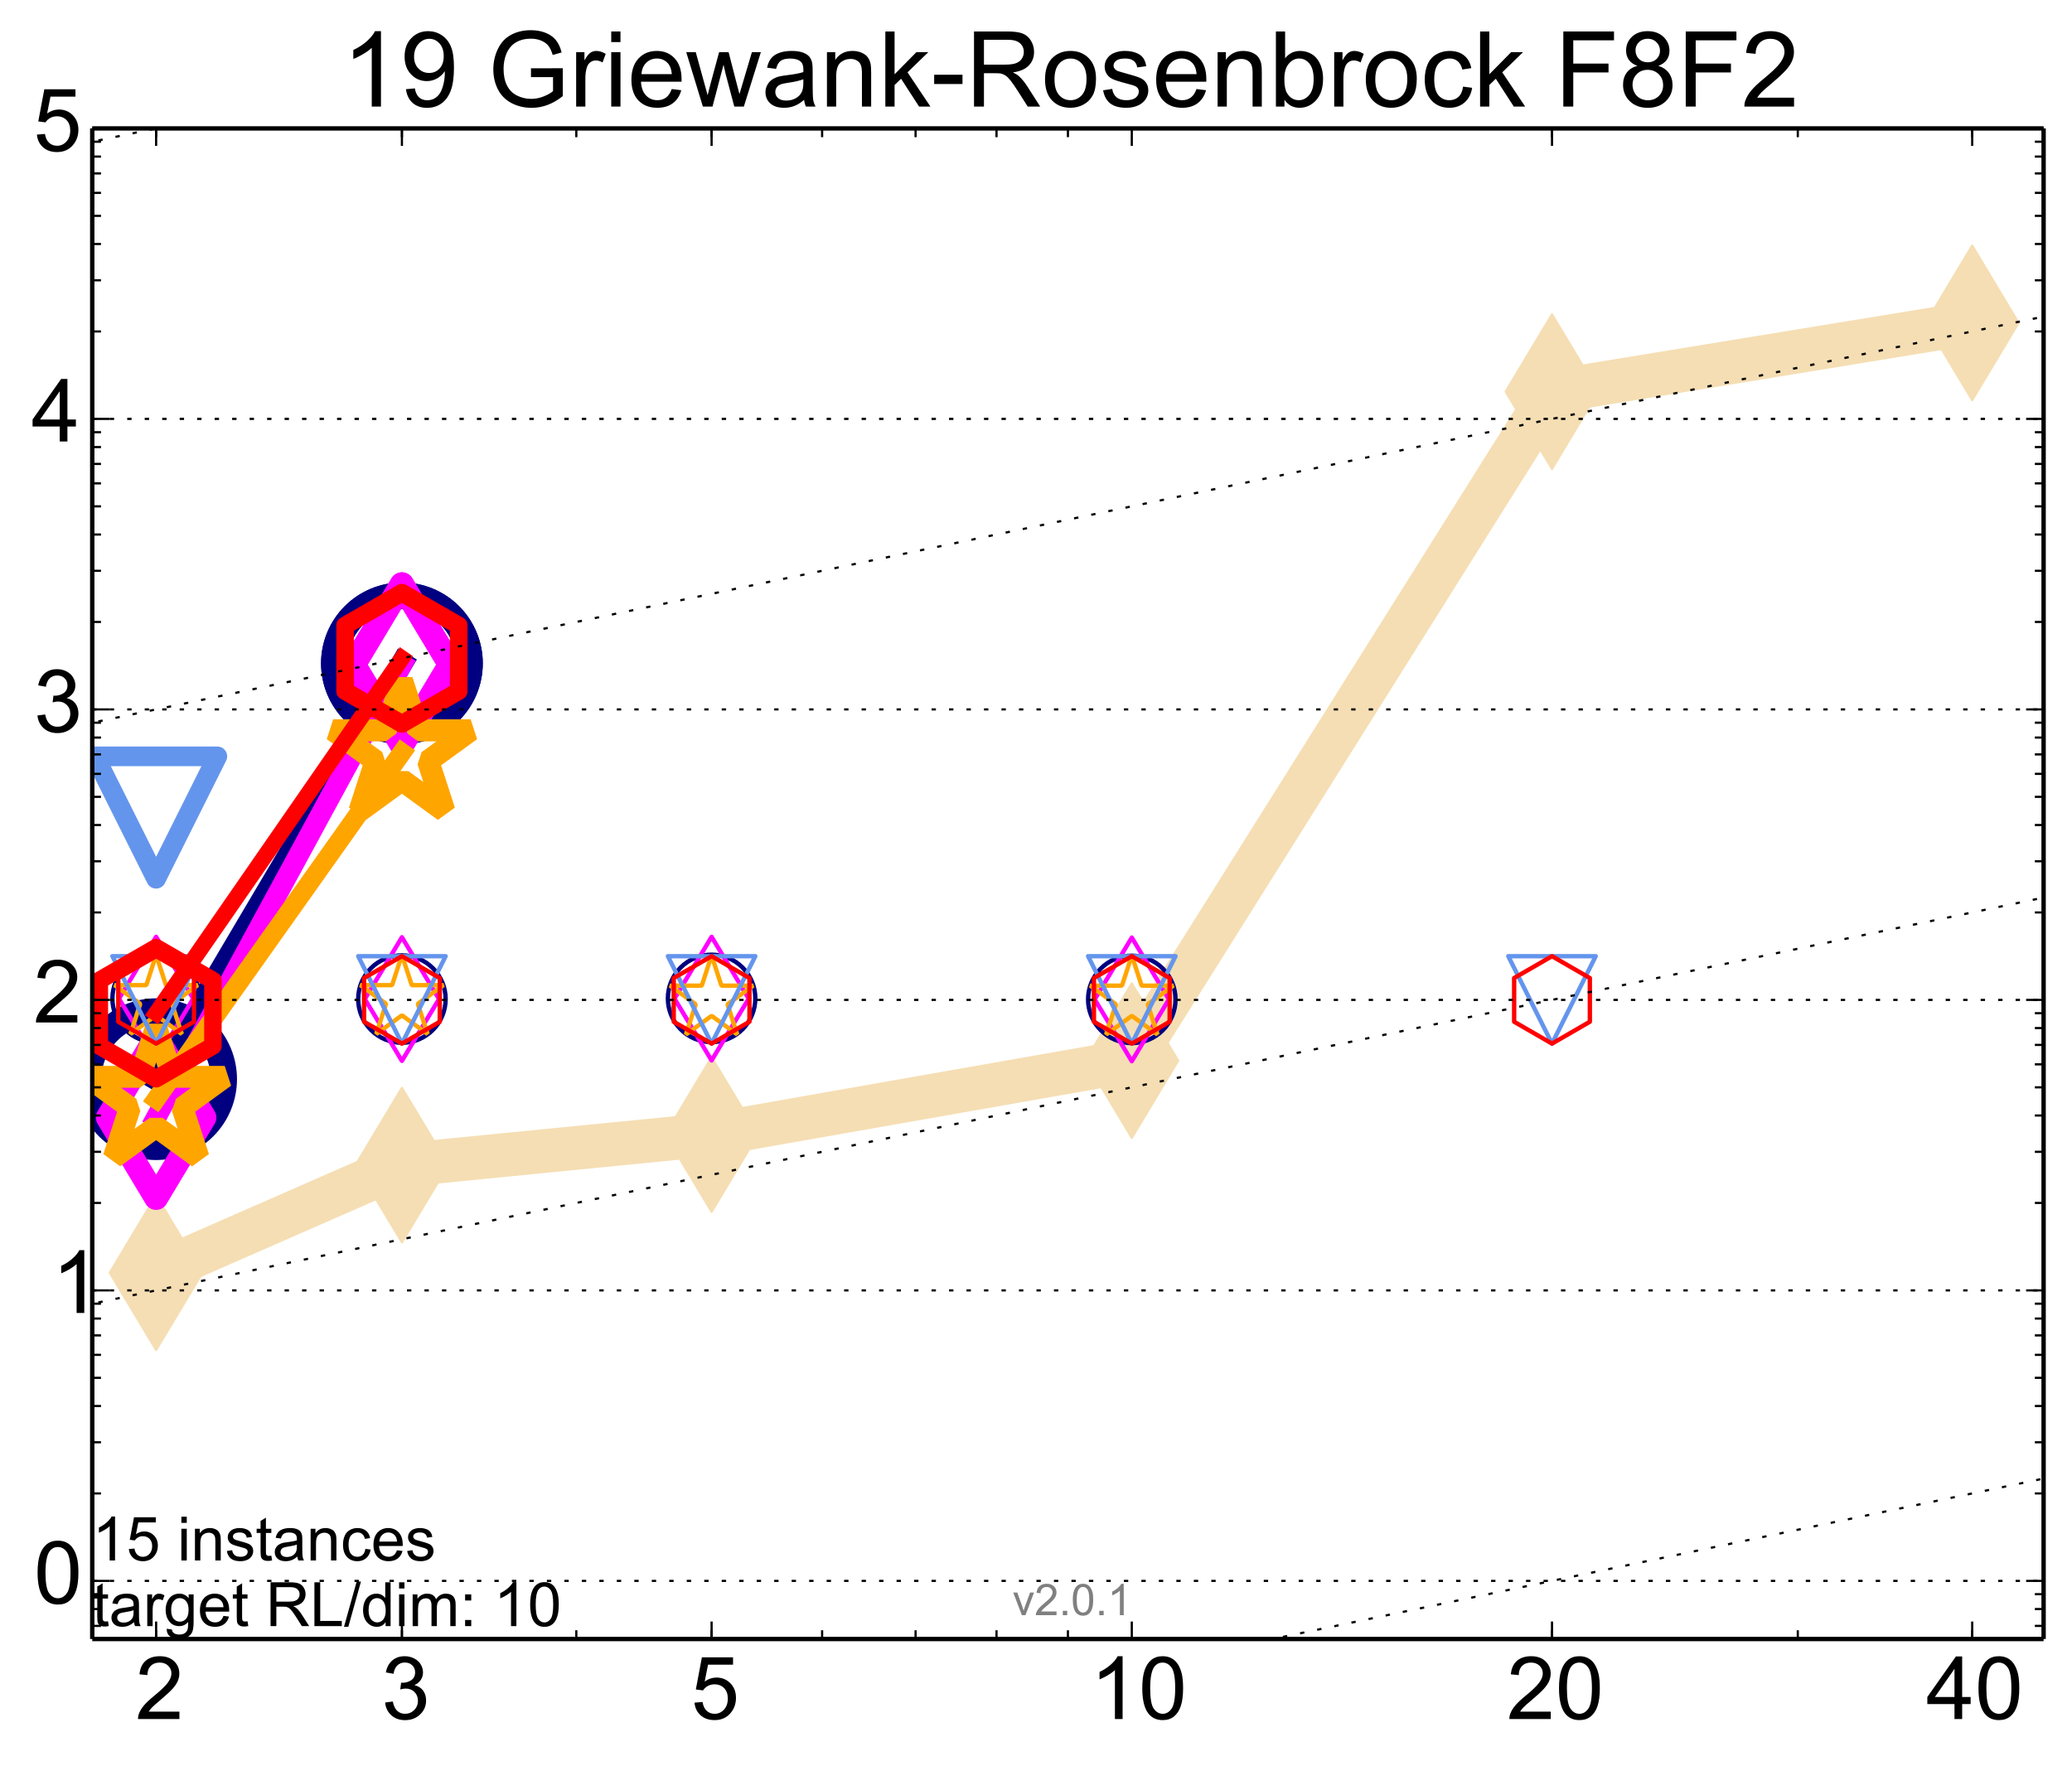 <?xml version="1.0" encoding="utf-8" standalone="no"?>
<!DOCTYPE svg PUBLIC "-//W3C//DTD SVG 1.1//EN"
  "http://www.w3.org/Graphics/SVG/1.1/DTD/svg11.dtd">
<!-- Created with matplotlib (http://matplotlib.org/) -->
<svg height="404pt" version="1.1" viewBox="0 0 474 404" width="474pt" xmlns="http://www.w3.org/2000/svg" xmlns:xlink="http://www.w3.org/1999/xlink">
 <defs>
  <style type="text/css">
*{stroke-linecap:butt;stroke-linejoin:round;}
  </style>
 </defs>
 <g id="figure_1">
  <g id="patch_1">
   <path d="
M0 404.469
L474.703 404.469
L474.703 0
L0 0
z
" style="fill:#ffffff;"/>
  </g>
  <g id="axes_1">
   <g id="patch_2">
    <path d="
M21.103 374.979
L467.503 374.979
L467.503 29.379
L21.103 29.379
z
" style="fill:#ffffff;"/>
   </g>
   <g id="line2d_1">
    <path clip-path="url(#p5f9fd3ed6e)" d="
M35.715 291.191
L91.945 266.556
L162.788 259.564
L258.915 242.655
L355.042 89.596
L451.169 73.87" style="fill:none;stroke:#f5deb3;stroke-linecap:square;stroke-width:10;"/>
    <defs>
     <path d="
M-8.32667e-16 17.678
L10.607 0
L9.4369e-16 -17.678
L-10.607 -3.55271e-15
z
" id="md254f5ef2b" style="stroke:#f5deb3;stroke-linejoin:miter;stroke-width:0.5;"/>
    </defs>
    <g clip-path="url(#p5f9fd3ed6e)">
     <use style="fill:#f5deb3;stroke:#f5deb3;stroke-linejoin:miter;stroke-width:0.5;" x="35.715" xlink:href="#md254f5ef2b" y="291.191"/>
     <use style="fill:#f5deb3;stroke:#f5deb3;stroke-linejoin:miter;stroke-width:0.5;" x="91.945" xlink:href="#md254f5ef2b" y="266.556"/>
     <use style="fill:#f5deb3;stroke:#f5deb3;stroke-linejoin:miter;stroke-width:0.5;" x="162.788" xlink:href="#md254f5ef2b" y="259.564"/>
     <use style="fill:#f5deb3;stroke:#f5deb3;stroke-linejoin:miter;stroke-width:0.5;" x="258.915" xlink:href="#md254f5ef2b" y="242.655"/>
     <use style="fill:#f5deb3;stroke:#f5deb3;stroke-linejoin:miter;stroke-width:0.5;" x="355.042" xlink:href="#md254f5ef2b" y="89.596"/>
     <use style="fill:#f5deb3;stroke:#f5deb3;stroke-linejoin:miter;stroke-width:0.5;" x="451.169" xlink:href="#md254f5ef2b" y="73.87"/>
    </g>
   </g>
   <g id="line2d_2">
    <path clip-path="url(#p5f9fd3ed6e)" d="
M35.715 246.901
L91.945 151.763" style="fill:none;stroke:#000080;stroke-linecap:square;stroke-width:5.0;"/>
    <defs>
     <path d="
M0 15.5
C4.111 15.5 8.053 13.867 10.96 10.96
C13.867 8.053 15.5 4.111 15.5 0
C15.5 -4.111 13.867 -8.053 10.96 -10.96
C8.053 -13.867 4.111 -15.5 0 -15.5
C-4.111 -15.5 -8.053 -13.867 -10.96 -10.96
C-13.867 -8.053 -15.5 -4.111 -15.5 0
C-15.5 4.111 -13.867 8.053 -10.96 10.96
C-8.053 13.867 -4.111 15.5 0 15.5
z
" id="m0d8e0e36bc" style="stroke:#000080;stroke-width:6.0;"/>
    </defs>
    <g clip-path="url(#p5f9fd3ed6e)">
     <use style="fill:none;stroke:#000080;stroke-width:6.0;" x="35.715" xlink:href="#m0d8e0e36bc" y="246.901"/>
     <use style="fill:none;stroke:#000080;stroke-width:6.0;" x="91.945" xlink:href="#m0d8e0e36bc" y="151.763"/>
    </g>
   </g>
   <g id="line2d_3">
    <path clip-path="url(#p5f9fd3ed6e)" d="
M91.945 151.763" style="fill:none;stroke:#000080;stroke-linecap:square;stroke-width:5.0;"/>
    <g clip-path="url(#p5f9fd3ed6e)">
     <use style="fill:none;stroke:#000080;stroke-width:6.0;" x="91.945" xlink:href="#m0d8e0e36bc" y="151.763"/>
    </g>
   </g>
   <g id="line2d_4"/>
   <g id="line2d_5">
    <defs>
     <path d="
M0 10
C2.652 10 5.196 8.946 7.071 7.071
C8.946 5.196 10 2.652 10 0
C10 -2.652 8.946 -5.196 7.071 -7.071
C5.196 -8.946 2.652 -10 0 -10
C-2.652 -10 -5.196 -8.946 -7.071 -7.071
C-8.946 -5.196 -10 -2.652 -10 0
C-10 2.652 -8.946 5.196 -7.071 7.071
C-5.196 8.946 -2.652 10 0 10
z
" id="m482b61ff66" style="stroke:#000080;"/>
    </defs>
    <g clip-path="url(#p5f9fd3ed6e)">
     <use style="fill:none;stroke:#000080;" x="35.715" xlink:href="#m482b61ff66" y="228.476"/>
     <use style="fill:none;stroke:#000080;" x="91.945" xlink:href="#m482b61ff66" y="228.572"/>
     <use style="fill:none;stroke:#000080;" x="162.788" xlink:href="#m482b61ff66" y="228.419"/>
     <use style="fill:none;stroke:#000080;" x="258.915" xlink:href="#m482b61ff66" y="228.648"/>
    </g>
   </g>
   <g id="line2d_6">
    <path clip-path="url(#p5f9fd3ed6e)" d="
M35.715 255.679
L91.945 152.072" style="fill:none;stroke:#ff00ff;stroke-linecap:square;stroke-width:4.667;"/>
    <defs>
     <path d="
M-8.65974e-16 18.385
L11.031 0
L9.10383e-16 -18.385
L-11.031 -3.55271e-15
z
" id="mb8abdacfd3" style="stroke:#ff00ff;stroke-linejoin:miter;stroke-width:5.5;"/>
    </defs>
    <g clip-path="url(#p5f9fd3ed6e)">
     <use style="fill:none;stroke:#ff00ff;stroke-linejoin:miter;stroke-width:5.5;" x="35.715" xlink:href="#mb8abdacfd3" y="255.679"/>
     <use style="fill:none;stroke:#ff00ff;stroke-linejoin:miter;stroke-width:5.5;" x="91.945" xlink:href="#mb8abdacfd3" y="152.072"/>
    </g>
   </g>
   <g id="line2d_7">
    <path clip-path="url(#p5f9fd3ed6e)" d="
M91.945 152.072" style="fill:none;stroke:#ff00ff;stroke-linecap:square;stroke-width:4.667;"/>
    <g clip-path="url(#p5f9fd3ed6e)">
     <use style="fill:none;stroke:#ff00ff;stroke-linejoin:miter;stroke-width:5.5;" x="91.945" xlink:href="#mb8abdacfd3" y="152.072"/>
    </g>
   </g>
   <g id="line2d_8"/>
   <g id="line2d_9">
    <defs>
     <path d="
M-6.66134e-16 14.142
L8.485 0
L-6.66134e-16 -14.142
L-8.485 -1.77636e-15
z
" id="m5f66c049e9" style="stroke:#ff00ff;stroke-linejoin:miter;"/>
    </defs>
    <g clip-path="url(#p5f9fd3ed6e)">
     <use style="fill:none;stroke:#ff00ff;stroke-linejoin:miter;" x="35.715" xlink:href="#m5f66c049e9" y="228.476"/>
     <use style="fill:none;stroke:#ff00ff;stroke-linejoin:miter;" x="91.945" xlink:href="#m5f66c049e9" y="228.572"/>
     <use style="fill:none;stroke:#ff00ff;stroke-linejoin:miter;" x="162.788" xlink:href="#m5f66c049e9" y="228.476"/>
     <use style="fill:none;stroke:#ff00ff;stroke-linejoin:miter;" x="258.915" xlink:href="#m5f66c049e9" y="228.648"/>
    </g>
   </g>
   <g id="line2d_10">
    <path clip-path="url(#p5f9fd3ed6e)" d="
M35.715 251.466
L91.945 172.174" style="fill:none;stroke:#ffa500;stroke-linecap:square;stroke-width:4.333;"/>
    <defs>
     <path d="
M1.01033e-15 -16.5
L-3.704 -5.099
L-15.692 -5.099
L-5.994 1.948
L-9.698 13.349
L-1.15774e-15 6.302
L9.698 13.349
L5.994 1.948
L15.692 -5.099
L3.704 -5.099
z
" id="m32a056ebc7" style="stroke:#ffa500;stroke-linejoin:bevel;stroke-width:5.0;"/>
    </defs>
    <g clip-path="url(#p5f9fd3ed6e)">
     <use style="fill:none;stroke:#ffa500;stroke-linejoin:bevel;stroke-width:5.0;" x="35.715" xlink:href="#m32a056ebc7" y="251.466"/>
     <use style="fill:none;stroke:#ffa500;stroke-linejoin:bevel;stroke-width:5.0;" x="91.945" xlink:href="#m32a056ebc7" y="172.174"/>
    </g>
   </g>
   <g id="line2d_11">
    <path clip-path="url(#p5f9fd3ed6e)" d="
M91.945 172.174" style="fill:none;stroke:#ffa500;stroke-linecap:square;stroke-width:4.333;"/>
    <g clip-path="url(#p5f9fd3ed6e)">
     <use style="fill:none;stroke:#ffa500;stroke-linejoin:bevel;stroke-width:5.0;" x="91.945" xlink:href="#m32a056ebc7" y="172.174"/>
    </g>
   </g>
   <g id="line2d_12"/>
   <g id="line2d_13">
    <defs>
     <path d="
M6.12323e-16 -10
L-2.245 -3.09
L-9.511 -3.09
L-3.633 1.18
L-5.878 8.09
L-7.0166e-16 3.82
L5.878 8.09
L3.633 1.18
L9.511 -3.09
L2.245 -3.09
z
" id="m6d50deb3be" style="stroke:#ffa500;stroke-linejoin:bevel;"/>
    </defs>
    <g clip-path="url(#p5f9fd3ed6e)">
     <use style="fill:none;stroke:#ffa500;stroke-linejoin:bevel;" x="35.715" xlink:href="#m6d50deb3be" y="228.476"/>
     <use style="fill:none;stroke:#ffa500;stroke-linejoin:bevel;" x="91.945" xlink:href="#m6d50deb3be" y="228.476"/>
     <use style="fill:none;stroke:#ffa500;stroke-linejoin:bevel;" x="162.788" xlink:href="#m6d50deb3be" y="228.591"/>
     <use style="fill:none;stroke:#ffa500;stroke-linejoin:bevel;" x="258.915" xlink:href="#m6d50deb3be" y="228.591"/>
    </g>
   </g>
   <g id="line2d_14">
    <path clip-path="url(#p5f9fd3ed6e)" d="
M35.715 187.045" style="fill:none;stroke:#6495ed;stroke-linecap:square;stroke-width:4.0;"/>
    <defs>
     <path d="
M-1.71451e-15 14
L14 -14
L-14 -14
z
" id="mb96b1c03e9" style="stroke:#6495ed;stroke-linejoin:miter;stroke-width:4.5;"/>
    </defs>
    <g clip-path="url(#p5f9fd3ed6e)">
     <use style="fill:none;stroke:#6495ed;stroke-linejoin:miter;stroke-width:4.5;" x="35.715" xlink:href="#mb96b1c03e9" y="187.045"/>
    </g>
   </g>
   <g id="line2d_15"/>
   <g id="line2d_16">
    <defs>
     <path d="
M-1.22465e-15 10
L10 -10
L-10 -10
z
" id="m992f4b1a94" style="stroke:#6495ed;stroke-linejoin:miter;"/>
    </defs>
    <g clip-path="url(#p5f9fd3ed6e)">
     <use style="fill:none;stroke:#6495ed;stroke-linejoin:miter;" x="35.715" xlink:href="#m992f4b1a94" y="228.763"/>
     <use style="fill:none;stroke:#6495ed;stroke-linejoin:miter;" x="91.945" xlink:href="#m992f4b1a94" y="228.763"/>
     <use style="fill:none;stroke:#6495ed;stroke-linejoin:miter;" x="162.788" xlink:href="#m992f4b1a94" y="228.763"/>
     <use style="fill:none;stroke:#6495ed;stroke-linejoin:miter;" x="258.915" xlink:href="#m992f4b1a94" y="228.763"/>
     <use style="fill:none;stroke:#6495ed;stroke-linejoin:miter;" x="355.042" xlink:href="#m992f4b1a94" y="228.763"/>
    </g>
   </g>
   <g id="line2d_17">
    <path clip-path="url(#p5f9fd3ed6e)" d="
M35.715 231.804
L91.945 150.611" style="fill:none;stroke:#ff0000;stroke-linecap:square;stroke-width:3.667;"/>
    <defs>
     <path d="
M9.18485e-16 -15
L-12.99 -7.5
L-12.99 7.5
L-2.75546e-15 15
L12.99 7.5
L12.99 -7.5
z
" id="m9f2b2ca505" style="stroke:#ff0000;stroke-linejoin:miter;stroke-width:4;"/>
    </defs>
    <g clip-path="url(#p5f9fd3ed6e)">
     <use style="fill:none;stroke:#ff0000;stroke-linejoin:miter;stroke-width:4;" x="35.715" xlink:href="#m9f2b2ca505" y="231.804"/>
     <use style="fill:none;stroke:#ff0000;stroke-linejoin:miter;stroke-width:4;" x="91.945" xlink:href="#m9f2b2ca505" y="150.611"/>
    </g>
   </g>
   <g id="line2d_18">
    <path clip-path="url(#p5f9fd3ed6e)" d="
M91.945 150.611" style="fill:none;stroke:#ff0000;stroke-linecap:square;stroke-width:3.667;"/>
    <g clip-path="url(#p5f9fd3ed6e)">
     <use style="fill:none;stroke:#ff0000;stroke-linejoin:miter;stroke-width:4;" x="91.945" xlink:href="#m9f2b2ca505" y="150.611"/>
    </g>
   </g>
   <g id="line2d_19"/>
   <g id="line2d_20">
    <defs>
     <path d="
M6.12323e-16 -10
L-8.66 -5
L-8.66 5
L-1.83697e-15 10
L8.66 5
L8.66 -5
z
" id="m6c3edd9fa2" style="stroke:#ff0000;stroke-linejoin:miter;"/>
    </defs>
    <g clip-path="url(#p5f9fd3ed6e)">
     <use style="fill:none;stroke:#ff0000;stroke-linejoin:miter;" x="35.715" xlink:href="#m6c3edd9fa2" y="228.763"/>
     <use style="fill:none;stroke:#ff0000;stroke-linejoin:miter;" x="91.945" xlink:href="#m6c3edd9fa2" y="228.763"/>
     <use style="fill:none;stroke:#ff0000;stroke-linejoin:miter;" x="162.788" xlink:href="#m6c3edd9fa2" y="228.763"/>
     <use style="fill:none;stroke:#ff0000;stroke-linejoin:miter;" x="258.915" xlink:href="#m6c3edd9fa2" y="228.763"/>
     <use style="fill:none;stroke:#ff0000;stroke-linejoin:miter;" x="355.042" xlink:href="#m6c3edd9fa2" y="228.763"/>
    </g>
   </g>
   <g id="line2d_21"/>
   <g id="line2d_22">
    <path clip-path="url(#p5f9fd3ed6e)" d="
M-283.612 494.61
M144.678 405.469
L475.703 336.573" style="fill:none;stroke:#000000;stroke-dasharray:1,3;stroke-dashoffset:0.0;stroke-width:0.5;"/>
   </g>
   <g id="line2d_23">
    <path clip-path="url(#p5f9fd3ed6e)" d="
M-283.612 361.686
M-1 302.866
L475.703 203.65" style="fill:none;stroke:#000000;stroke-dasharray:1,3;stroke-dashoffset:0.0;stroke-width:0.5;"/>
   </g>
   <g id="line2d_24">
    <path clip-path="url(#p5f9fd3ed6e)" d="
M-283.612 228.763
M-1 169.943
L475.703 70.727" style="fill:none;stroke:#000000;stroke-dasharray:1,3;stroke-dashoffset:0.0;stroke-width:0.5;"/>
   </g>
   <g id="line2d_25">
    <path clip-path="url(#p5f9fd3ed6e)" d="
M-283.612 95.84
M-1 37.02
L181.675 -1" style="fill:none;stroke:#000000;stroke-dasharray:1,3;stroke-dashoffset:0.0;stroke-width:0.5;"/>
   </g>
   <g id="line2d_26">
    <path clip-path="url(#p5f9fd3ed6e)" d="
M-283.612 -37.083" style="fill:none;stroke:#000000;stroke-dasharray:1,3;stroke-dashoffset:0.0;stroke-width:0.5;"/>
   </g>
   <g id="matplotlib.axis_1">
    <g id="xtick_1">
     <g id="line2d_27">
      <defs>
       <path d="
M0 0
L0 -4" id="m93b0483c22" style="stroke:#000000;stroke-width:0.5;"/>
      </defs>
      <g>
       <use style="stroke:#000000;stroke-width:0.5;" x="35.715" xlink:href="#m93b0483c22" y="374.979"/>
      </g>
     </g>
     <g id="line2d_28">
      <defs>
       <path d="
M0 0
L0 4" id="m741efc42ff" style="stroke:#000000;stroke-width:0.5;"/>
      </defs>
      <g>
       <use style="stroke:#000000;stroke-width:0.5;" x="35.715" xlink:href="#m741efc42ff" y="29.379"/>
      </g>
     </g>
     <g id="text_1">
      <!-- 2 -->
      <defs>
       <path d="
M50.344 8.453
L50.344 0
L3.031 0
Q2.938 3.172 4.047 6.109
Q5.859 10.938 9.828 15.625
Q13.812 20.312 21.344 26.469
Q33.016 36.031 37.109 41.625
Q41.219 47.219 41.219 52.203
Q41.219 57.422 37.469 61
Q33.734 64.594 27.734 64.594
Q21.391 64.594 17.578 60.781
Q13.766 56.984 13.719 50.25
L4.688 51.172
Q5.609 61.281 11.656 66.578
Q17.719 71.875 27.938 71.875
Q38.234 71.875 44.234 66.156
Q50.25 60.453 50.25 52
Q50.25 47.703 48.484 43.547
Q46.734 39.406 42.656 34.812
Q38.578 30.219 29.109 22.219
Q21.188 15.578 18.938 13.203
Q16.703 10.844 15.234 8.453
z
" id="ArialMT-32"/>
      </defs>
      <g transform="translate(30.974 393.294)scale(0.2 -0.2)">
       <use xlink:href="#ArialMT-32"/>
      </g>
     </g>
    </g>
    <g id="xtick_2">
     <g id="line2d_29">
      <g>
       <use style="stroke:#000000;stroke-width:0.5;" x="91.945" xlink:href="#m93b0483c22" y="374.979"/>
      </g>
     </g>
     <g id="line2d_30">
      <g>
       <use style="stroke:#000000;stroke-width:0.5;" x="91.945" xlink:href="#m741efc42ff" y="29.379"/>
      </g>
     </g>
     <g id="text_2">
      <!-- 3 -->
      <defs>
       <path d="
M4.203 18.891
L12.984 20.062
Q14.5 12.594 18.141 9.297
Q21.781 6 27 6
Q33.203 6 37.469 10.297
Q41.75 14.594 41.75 20.953
Q41.75 27 37.797 30.922
Q33.844 34.859 27.734 34.859
Q25.25 34.859 21.531 33.891
L22.516 41.609
Q23.391 41.5 23.922 41.5
Q29.547 41.5 34.031 44.422
Q38.531 47.359 38.531 53.469
Q38.531 58.297 35.25 61.469
Q31.984 64.656 26.812 64.656
Q21.688 64.656 18.266 61.422
Q14.844 58.203 13.875 51.766
L5.078 53.328
Q6.688 62.156 12.391 67.016
Q18.109 71.875 26.609 71.875
Q32.469 71.875 37.391 69.359
Q42.328 66.844 44.938 62.5
Q47.562 58.156 47.562 53.266
Q47.562 48.641 45.062 44.828
Q42.578 41.016 37.703 38.766
Q44.047 37.312 47.562 32.688
Q51.078 28.078 51.078 21.141
Q51.078 11.766 44.234 5.25
Q37.406 -1.266 26.953 -1.266
Q17.531 -1.266 11.297 4.344
Q5.078 9.969 4.203 18.891" id="ArialMT-33"/>
      </defs>
      <g transform="translate(87.258 393.294)scale(0.2 -0.2)">
       <use xlink:href="#ArialMT-33"/>
      </g>
     </g>
    </g>
    <g id="xtick_3">
     <g id="line2d_31">
      <g>
       <use style="stroke:#000000;stroke-width:0.5;" x="162.788" xlink:href="#m93b0483c22" y="374.979"/>
      </g>
     </g>
     <g id="line2d_32">
      <g>
       <use style="stroke:#000000;stroke-width:0.5;" x="162.788" xlink:href="#m741efc42ff" y="29.379"/>
      </g>
     </g>
     <g id="text_3">
      <!-- 5 -->
      <defs>
       <path d="
M4.156 18.75
L13.375 19.531
Q14.406 12.797 18.141 9.391
Q21.875 6 27.156 6
Q33.5 6 37.891 10.781
Q42.281 15.578 42.281 23.484
Q42.281 31 38.062 35.344
Q33.844 39.703 27 39.703
Q22.75 39.703 19.328 37.766
Q15.922 35.844 13.969 32.766
L5.719 33.844
L12.641 70.609
L48.25 70.609
L48.25 62.203
L19.672 62.203
L15.828 42.969
Q22.266 47.469 29.344 47.469
Q38.719 47.469 45.156 40.969
Q51.609 34.469 51.609 24.266
Q51.609 14.547 45.953 7.469
Q39.062 -1.219 27.156 -1.219
Q17.391 -1.219 11.203 4.25
Q5.031 9.719 4.156 18.75" id="ArialMT-35"/>
      </defs>
      <g transform="translate(158.042 393.294)scale(0.2 -0.2)">
       <use xlink:href="#ArialMT-35"/>
      </g>
     </g>
    </g>
    <g id="xtick_4">
     <g id="line2d_33">
      <g>
       <use style="stroke:#000000;stroke-width:0.5;" x="258.915" xlink:href="#m93b0483c22" y="374.979"/>
      </g>
     </g>
     <g id="line2d_34">
      <g>
       <use style="stroke:#000000;stroke-width:0.5;" x="258.915" xlink:href="#m741efc42ff" y="29.379"/>
      </g>
     </g>
     <g id="text_4">
      <!-- 10 -->
      <defs>
       <path d="
M4.156 35.297
Q4.156 48 6.766 55.734
Q9.375 63.484 14.516 67.672
Q19.672 71.875 27.484 71.875
Q33.25 71.875 37.594 69.547
Q41.938 67.234 44.766 62.859
Q47.609 58.5 49.219 52.219
Q50.828 45.953 50.828 35.297
Q50.828 22.703 48.234 14.969
Q45.656 7.234 40.5 3
Q35.359 -1.219 27.484 -1.219
Q17.141 -1.219 11.234 6.203
Q4.156 15.141 4.156 35.297
M13.188 35.297
Q13.188 17.672 17.312 11.828
Q21.438 6 27.484 6
Q33.547 6 37.672 11.859
Q41.797 17.719 41.797 35.297
Q41.797 52.984 37.672 58.781
Q33.547 64.594 27.391 64.594
Q21.344 64.594 17.719 59.469
Q13.188 52.938 13.188 35.297" id="ArialMT-30"/>
       <path d="
M37.25 0
L28.469 0
L28.469 56
Q25.297 52.984 20.141 49.953
Q14.984 46.922 10.891 45.406
L10.891 53.906
Q18.266 57.375 23.781 62.297
Q29.297 67.234 31.594 71.875
L37.25 71.875
z
" id="ArialMT-31"/>
      </defs>
      <g transform="translate(249.36 393.294)scale(0.2 -0.2)">
       <use xlink:href="#ArialMT-31"/>
       <use x="55.615" xlink:href="#ArialMT-30"/>
      </g>
     </g>
    </g>
    <g id="xtick_5">
     <g id="line2d_35">
      <g>
       <use style="stroke:#000000;stroke-width:0.5;" x="355.042" xlink:href="#m93b0483c22" y="374.979"/>
      </g>
     </g>
     <g id="line2d_36">
      <g>
       <use style="stroke:#000000;stroke-width:0.5;" x="355.042" xlink:href="#m741efc42ff" y="29.379"/>
      </g>
     </g>
     <g id="text_5">
      <!-- 20 -->
      <g transform="translate(344.692 393.294)scale(0.2 -0.2)">
       <use xlink:href="#ArialMT-32"/>
       <use x="55.615" xlink:href="#ArialMT-30"/>
      </g>
     </g>
    </g>
    <g id="xtick_6">
     <g id="line2d_37">
      <g>
       <use style="stroke:#000000;stroke-width:0.5;" x="451.169" xlink:href="#m93b0483c22" y="374.979"/>
      </g>
     </g>
     <g id="line2d_38">
      <g>
       <use style="stroke:#000000;stroke-width:0.5;" x="451.169" xlink:href="#m741efc42ff" y="29.379"/>
      </g>
     </g>
     <g id="text_6">
      <!-- 40 -->
      <defs>
       <path d="
M32.328 0
L32.328 17.141
L1.266 17.141
L1.266 25.203
L33.938 71.578
L41.109 71.578
L41.109 25.203
L50.781 25.203
L50.781 17.141
L41.109 17.141
L41.109 0
z

M32.328 25.203
L32.328 57.469
L9.906 25.203
z
" id="ArialMT-34"/>
      </defs>
      <g transform="translate(440.652 393.294)scale(0.2 -0.2)">
       <use xlink:href="#ArialMT-34"/>
       <use x="55.615" xlink:href="#ArialMT-30"/>
      </g>
     </g>
    </g>
    <g id="xtick_7">
     <g id="line2d_39">
      <defs>
       <path d="
M0 0
L0 -2" id="m177f7580d0" style="stroke:#000000;stroke-width:0.5;"/>
      </defs>
      <g>
       <use style="stroke:#000000;stroke-width:0.5;" x="35.715" xlink:href="#m177f7580d0" y="374.979"/>
      </g>
     </g>
     <g id="line2d_40">
      <defs>
       <path d="
M0 0
L0 2" id="m5284c7e2a0" style="stroke:#000000;stroke-width:0.5;"/>
      </defs>
      <g>
       <use style="stroke:#000000;stroke-width:0.5;" x="35.715" xlink:href="#m5284c7e2a0" y="29.379"/>
      </g>
     </g>
    </g>
    <g id="xtick_8">
     <g id="line2d_41">
      <g>
       <use style="stroke:#000000;stroke-width:0.5;" x="91.945" xlink:href="#m177f7580d0" y="374.979"/>
      </g>
     </g>
     <g id="line2d_42">
      <g>
       <use style="stroke:#000000;stroke-width:0.5;" x="91.945" xlink:href="#m5284c7e2a0" y="29.379"/>
      </g>
     </g>
    </g>
    <g id="xtick_9">
     <g id="line2d_43">
      <g>
       <use style="stroke:#000000;stroke-width:0.5;" x="131.842" xlink:href="#m177f7580d0" y="374.979"/>
      </g>
     </g>
     <g id="line2d_44">
      <g>
       <use style="stroke:#000000;stroke-width:0.5;" x="131.842" xlink:href="#m5284c7e2a0" y="29.379"/>
      </g>
     </g>
    </g>
    <g id="xtick_10">
     <g id="line2d_45">
      <g>
       <use style="stroke:#000000;stroke-width:0.5;" x="162.788" xlink:href="#m177f7580d0" y="374.979"/>
      </g>
     </g>
     <g id="line2d_46">
      <g>
       <use style="stroke:#000000;stroke-width:0.5;" x="162.788" xlink:href="#m5284c7e2a0" y="29.379"/>
      </g>
     </g>
    </g>
    <g id="xtick_11">
     <g id="line2d_47">
      <g>
       <use style="stroke:#000000;stroke-width:0.5;" x="188.072" xlink:href="#m177f7580d0" y="374.979"/>
      </g>
     </g>
     <g id="line2d_48">
      <g>
       <use style="stroke:#000000;stroke-width:0.5;" x="188.072" xlink:href="#m5284c7e2a0" y="29.379"/>
      </g>
     </g>
    </g>
    <g id="xtick_12">
     <g id="line2d_49">
      <g>
       <use style="stroke:#000000;stroke-width:0.5;" x="209.45" xlink:href="#m177f7580d0" y="374.979"/>
      </g>
     </g>
     <g id="line2d_50">
      <g>
       <use style="stroke:#000000;stroke-width:0.5;" x="209.45" xlink:href="#m5284c7e2a0" y="29.379"/>
      </g>
     </g>
    </g>
    <g id="xtick_13">
     <g id="line2d_51">
      <g>
       <use style="stroke:#000000;stroke-width:0.5;" x="227.969" xlink:href="#m177f7580d0" y="374.979"/>
      </g>
     </g>
     <g id="line2d_52">
      <g>
       <use style="stroke:#000000;stroke-width:0.5;" x="227.969" xlink:href="#m5284c7e2a0" y="29.379"/>
      </g>
     </g>
    </g>
    <g id="xtick_14">
     <g id="line2d_53">
      <g>
       <use style="stroke:#000000;stroke-width:0.5;" x="244.303" xlink:href="#m177f7580d0" y="374.979"/>
      </g>
     </g>
     <g id="line2d_54">
      <g>
       <use style="stroke:#000000;stroke-width:0.5;" x="244.303" xlink:href="#m5284c7e2a0" y="29.379"/>
      </g>
     </g>
    </g>
    <g id="xtick_15">
     <g id="line2d_55">
      <g>
       <use style="stroke:#000000;stroke-width:0.5;" x="355.042" xlink:href="#m177f7580d0" y="374.979"/>
      </g>
     </g>
     <g id="line2d_56">
      <g>
       <use style="stroke:#000000;stroke-width:0.5;" x="355.042" xlink:href="#m5284c7e2a0" y="29.379"/>
      </g>
     </g>
    </g>
    <g id="xtick_16">
     <g id="line2d_57">
      <g>
       <use style="stroke:#000000;stroke-width:0.5;" x="411.272" xlink:href="#m177f7580d0" y="374.979"/>
      </g>
     </g>
     <g id="line2d_58">
      <g>
       <use style="stroke:#000000;stroke-width:0.5;" x="411.272" xlink:href="#m5284c7e2a0" y="29.379"/>
      </g>
     </g>
    </g>
    <g id="xtick_17">
     <g id="line2d_59">
      <g>
       <use style="stroke:#000000;stroke-width:0.5;" x="451.169" xlink:href="#m177f7580d0" y="374.979"/>
      </g>
     </g>
     <g id="line2d_60">
      <g>
       <use style="stroke:#000000;stroke-width:0.5;" x="451.169" xlink:href="#m5284c7e2a0" y="29.379"/>
      </g>
     </g>
    </g>
   </g>
   <g id="matplotlib.axis_2">
    <g id="ytick_1">
     <g id="line2d_61">
      <path clip-path="url(#p5f9fd3ed6e)" d="
M21.103 361.686
L467.503 361.686" style="fill:none;stroke:#000000;stroke-dasharray:1,3;stroke-dashoffset:0.0;stroke-width:0.5;"/>
     </g>
     <g id="line2d_62">
      <defs>
       <path d="
M0 0
L4 0" id="m728421d6d4" style="stroke:#000000;stroke-width:0.5;"/>
      </defs>
      <g>
       <use style="stroke:#000000;stroke-width:0.5;" x="21.103" xlink:href="#m728421d6d4" y="361.686"/>
      </g>
     </g>
     <g id="line2d_63">
      <defs>
       <path d="
M0 0
L-4 0" id="mcb0005524f" style="stroke:#000000;stroke-width:0.5;"/>
      </defs>
      <g>
       <use style="stroke:#000000;stroke-width:0.5;" x="467.503" xlink:href="#mcb0005524f" y="361.686"/>
      </g>
     </g>
     <g id="text_7">
      <!-- 0 -->
      <g transform="translate(7.769 366.857)scale(0.2 -0.2)">
       <use xlink:href="#ArialMT-30"/>
      </g>
     </g>
    </g>
    <g id="ytick_2">
     <g id="line2d_64">
      <path clip-path="url(#p5f9fd3ed6e)" d="
M21.103 295.225
L467.503 295.225" style="fill:none;stroke:#000000;stroke-dasharray:1,3;stroke-dashoffset:0.0;stroke-width:0.5;"/>
     </g>
     <g id="line2d_65">
      <g>
       <use style="stroke:#000000;stroke-width:0.5;" x="21.103" xlink:href="#m728421d6d4" y="295.225"/>
      </g>
     </g>
     <g id="line2d_66">
      <g>
       <use style="stroke:#000000;stroke-width:0.5;" x="467.503" xlink:href="#mcb0005524f" y="295.225"/>
      </g>
     </g>
     <g id="text_8">
      <!-- 1 -->
      <g transform="translate(11.831 300.395)scale(0.2 -0.2)">
       <use xlink:href="#ArialMT-31"/>
      </g>
     </g>
    </g>
    <g id="ytick_3">
     <g id="line2d_67">
      <path clip-path="url(#p5f9fd3ed6e)" d="
M21.103 228.763
L467.503 228.763" style="fill:none;stroke:#000000;stroke-dasharray:1,3;stroke-dashoffset:0.0;stroke-width:0.5;"/>
     </g>
     <g id="line2d_68">
      <g>
       <use style="stroke:#000000;stroke-width:0.5;" x="21.103" xlink:href="#m728421d6d4" y="228.763"/>
      </g>
     </g>
     <g id="line2d_69">
      <g>
       <use style="stroke:#000000;stroke-width:0.5;" x="467.503" xlink:href="#mcb0005524f" y="228.763"/>
      </g>
     </g>
     <g id="text_9">
      <!-- 2 -->
      <g transform="translate(7.622 233.934)scale(0.2 -0.2)">
       <use xlink:href="#ArialMT-32"/>
      </g>
     </g>
    </g>
    <g id="ytick_4">
     <g id="line2d_70">
      <path clip-path="url(#p5f9fd3ed6e)" d="
M21.103 162.302
L467.503 162.302" style="fill:none;stroke:#000000;stroke-dasharray:1,3;stroke-dashoffset:0.0;stroke-width:0.5;"/>
     </g>
     <g id="line2d_71">
      <g>
       <use style="stroke:#000000;stroke-width:0.5;" x="21.103" xlink:href="#m728421d6d4" y="162.302"/>
      </g>
     </g>
     <g id="line2d_72">
      <g>
       <use style="stroke:#000000;stroke-width:0.5;" x="467.503" xlink:href="#mcb0005524f" y="162.302"/>
      </g>
     </g>
     <g id="text_10">
      <!-- 3 -->
      <g transform="translate(7.728 167.472)scale(0.2 -0.2)">
       <use xlink:href="#ArialMT-33"/>
      </g>
     </g>
    </g>
    <g id="ytick_5">
     <g id="line2d_73">
      <path clip-path="url(#p5f9fd3ed6e)" d="
M21.103 95.84
L467.503 95.84" style="fill:none;stroke:#000000;stroke-dasharray:1,3;stroke-dashoffset:0.0;stroke-width:0.5;"/>
     </g>
     <g id="line2d_74">
      <g>
       <use style="stroke:#000000;stroke-width:0.5;" x="21.103" xlink:href="#m728421d6d4" y="95.84"/>
      </g>
     </g>
     <g id="line2d_75">
      <g>
       <use style="stroke:#000000;stroke-width:0.5;" x="467.503" xlink:href="#mcb0005524f" y="95.84"/>
      </g>
     </g>
     <g id="text_11">
      <!-- 4 -->
      <g transform="translate(7.2 101.011)scale(0.2 -0.2)">
       <use xlink:href="#ArialMT-34"/>
      </g>
     </g>
    </g>
    <g id="ytick_6">
     <g id="line2d_76">
      <path clip-path="url(#p5f9fd3ed6e)" d="
M21.103 29.379
L467.503 29.379" style="fill:none;stroke:#000000;stroke-dasharray:1,3;stroke-dashoffset:0.0;stroke-width:0.5;"/>
     </g>
     <g id="line2d_77">
      <g>
       <use style="stroke:#000000;stroke-width:0.5;" x="21.103" xlink:href="#m728421d6d4" y="29.379"/>
      </g>
     </g>
     <g id="line2d_78">
      <g>
       <use style="stroke:#000000;stroke-width:0.5;" x="467.503" xlink:href="#mcb0005524f" y="29.379"/>
      </g>
     </g>
     <g id="text_12">
      <!-- 5 -->
      <g transform="translate(7.612 34.549)scale(0.2 -0.2)">
       <use xlink:href="#ArialMT-35"/>
      </g>
     </g>
    </g>
    <g id="ytick_7">
     <g id="line2d_79">
      <defs>
       <path d="
M0 0
L2 0" id="mf0c55a9a47" style="stroke:#000000;stroke-width:0.5;"/>
      </defs>
      <g>
       <use style="stroke:#000000;stroke-width:0.5;" x="21.103" xlink:href="#mf0c55a9a47" y="371.981"/>
      </g>
     </g>
     <g id="line2d_80">
      <defs>
       <path d="
M0 0
L-2 0" id="ma4f294b3af" style="stroke:#000000;stroke-width:0.5;"/>
      </defs>
      <g>
       <use style="stroke:#000000;stroke-width:0.5;" x="467.503" xlink:href="#ma4f294b3af" y="371.981"/>
      </g>
     </g>
    </g>
    <g id="ytick_8">
     <g id="line2d_81">
      <g>
       <use style="stroke:#000000;stroke-width:0.5;" x="21.103" xlink:href="#mf0c55a9a47" y="368.127"/>
      </g>
     </g>
     <g id="line2d_82">
      <g>
       <use style="stroke:#000000;stroke-width:0.5;" x="467.503" xlink:href="#ma4f294b3af" y="368.127"/>
      </g>
     </g>
    </g>
    <g id="ytick_9">
     <g id="line2d_83">
      <g>
       <use style="stroke:#000000;stroke-width:0.5;" x="21.103" xlink:href="#mf0c55a9a47" y="364.728"/>
      </g>
     </g>
     <g id="line2d_84">
      <g>
       <use style="stroke:#000000;stroke-width:0.5;" x="467.503" xlink:href="#ma4f294b3af" y="364.728"/>
      </g>
     </g>
    </g>
    <g id="ytick_10">
     <g id="line2d_85">
      <g>
       <use style="stroke:#000000;stroke-width:0.5;" x="21.103" xlink:href="#mf0c55a9a47" y="341.68"/>
      </g>
     </g>
     <g id="line2d_86">
      <g>
       <use style="stroke:#000000;stroke-width:0.5;" x="467.503" xlink:href="#ma4f294b3af" y="341.68"/>
      </g>
     </g>
    </g>
    <g id="ytick_11">
     <g id="line2d_87">
      <g>
       <use style="stroke:#000000;stroke-width:0.5;" x="21.103" xlink:href="#mf0c55a9a47" y="329.976"/>
      </g>
     </g>
     <g id="line2d_88">
      <g>
       <use style="stroke:#000000;stroke-width:0.5;" x="467.503" xlink:href="#ma4f294b3af" y="329.976"/>
      </g>
     </g>
    </g>
    <g id="ytick_12">
     <g id="line2d_89">
      <g>
       <use style="stroke:#000000;stroke-width:0.5;" x="21.103" xlink:href="#mf0c55a9a47" y="321.673"/>
      </g>
     </g>
     <g id="line2d_90">
      <g>
       <use style="stroke:#000000;stroke-width:0.5;" x="467.503" xlink:href="#ma4f294b3af" y="321.673"/>
      </g>
     </g>
    </g>
    <g id="ytick_13">
     <g id="line2d_91">
      <g>
       <use style="stroke:#000000;stroke-width:0.5;" x="21.103" xlink:href="#mf0c55a9a47" y="315.232"/>
      </g>
     </g>
     <g id="line2d_92">
      <g>
       <use style="stroke:#000000;stroke-width:0.5;" x="467.503" xlink:href="#ma4f294b3af" y="315.232"/>
      </g>
     </g>
    </g>
    <g id="ytick_14">
     <g id="line2d_93">
      <g>
       <use style="stroke:#000000;stroke-width:0.5;" x="21.103" xlink:href="#mf0c55a9a47" y="309.969"/>
      </g>
     </g>
     <g id="line2d_94">
      <g>
       <use style="stroke:#000000;stroke-width:0.5;" x="467.503" xlink:href="#ma4f294b3af" y="309.969"/>
      </g>
     </g>
    </g>
    <g id="ytick_15">
     <g id="line2d_95">
      <g>
       <use style="stroke:#000000;stroke-width:0.5;" x="21.103" xlink:href="#mf0c55a9a47" y="305.52"/>
      </g>
     </g>
     <g id="line2d_96">
      <g>
       <use style="stroke:#000000;stroke-width:0.5;" x="467.503" xlink:href="#ma4f294b3af" y="305.52"/>
      </g>
     </g>
    </g>
    <g id="ytick_16">
     <g id="line2d_97">
      <g>
       <use style="stroke:#000000;stroke-width:0.5;" x="21.103" xlink:href="#mf0c55a9a47" y="301.666"/>
      </g>
     </g>
     <g id="line2d_98">
      <g>
       <use style="stroke:#000000;stroke-width:0.5;" x="467.503" xlink:href="#ma4f294b3af" y="301.666"/>
      </g>
     </g>
    </g>
    <g id="ytick_17">
     <g id="line2d_99">
      <g>
       <use style="stroke:#000000;stroke-width:0.5;" x="21.103" xlink:href="#mf0c55a9a47" y="298.266"/>
      </g>
     </g>
     <g id="line2d_100">
      <g>
       <use style="stroke:#000000;stroke-width:0.5;" x="467.503" xlink:href="#ma4f294b3af" y="298.266"/>
      </g>
     </g>
    </g>
    <g id="ytick_18">
     <g id="line2d_101">
      <g>
       <use style="stroke:#000000;stroke-width:0.5;" x="21.103" xlink:href="#mf0c55a9a47" y="275.218"/>
      </g>
     </g>
     <g id="line2d_102">
      <g>
       <use style="stroke:#000000;stroke-width:0.5;" x="467.503" xlink:href="#ma4f294b3af" y="275.218"/>
      </g>
     </g>
    </g>
    <g id="ytick_19">
     <g id="line2d_103">
      <g>
       <use style="stroke:#000000;stroke-width:0.5;" x="21.103" xlink:href="#mf0c55a9a47" y="263.515"/>
      </g>
     </g>
     <g id="line2d_104">
      <g>
       <use style="stroke:#000000;stroke-width:0.5;" x="467.503" xlink:href="#ma4f294b3af" y="263.515"/>
      </g>
     </g>
    </g>
    <g id="ytick_20">
     <g id="line2d_105">
      <g>
       <use style="stroke:#000000;stroke-width:0.5;" x="21.103" xlink:href="#mf0c55a9a47" y="255.211"/>
      </g>
     </g>
     <g id="line2d_106">
      <g>
       <use style="stroke:#000000;stroke-width:0.5;" x="467.503" xlink:href="#ma4f294b3af" y="255.211"/>
      </g>
     </g>
    </g>
    <g id="ytick_21">
     <g id="line2d_107">
      <g>
       <use style="stroke:#000000;stroke-width:0.5;" x="21.103" xlink:href="#mf0c55a9a47" y="248.77"/>
      </g>
     </g>
     <g id="line2d_108">
      <g>
       <use style="stroke:#000000;stroke-width:0.5;" x="467.503" xlink:href="#ma4f294b3af" y="248.77"/>
      </g>
     </g>
    </g>
    <g id="ytick_22">
     <g id="line2d_109">
      <g>
       <use style="stroke:#000000;stroke-width:0.5;" x="21.103" xlink:href="#mf0c55a9a47" y="243.508"/>
      </g>
     </g>
     <g id="line2d_110">
      <g>
       <use style="stroke:#000000;stroke-width:0.5;" x="467.503" xlink:href="#ma4f294b3af" y="243.508"/>
      </g>
     </g>
    </g>
    <g id="ytick_23">
     <g id="line2d_111">
      <g>
       <use style="stroke:#000000;stroke-width:0.5;" x="21.103" xlink:href="#mf0c55a9a47" y="239.058"/>
      </g>
     </g>
     <g id="line2d_112">
      <g>
       <use style="stroke:#000000;stroke-width:0.5;" x="467.503" xlink:href="#ma4f294b3af" y="239.058"/>
      </g>
     </g>
    </g>
    <g id="ytick_24">
     <g id="line2d_113">
      <g>
       <use style="stroke:#000000;stroke-width:0.5;" x="21.103" xlink:href="#mf0c55a9a47" y="235.204"/>
      </g>
     </g>
     <g id="line2d_114">
      <g>
       <use style="stroke:#000000;stroke-width:0.5;" x="467.503" xlink:href="#ma4f294b3af" y="235.204"/>
      </g>
     </g>
    </g>
    <g id="ytick_25">
     <g id="line2d_115">
      <g>
       <use style="stroke:#000000;stroke-width:0.5;" x="21.103" xlink:href="#mf0c55a9a47" y="231.804"/>
      </g>
     </g>
     <g id="line2d_116">
      <g>
       <use style="stroke:#000000;stroke-width:0.5;" x="467.503" xlink:href="#ma4f294b3af" y="231.804"/>
      </g>
     </g>
    </g>
    <g id="ytick_26">
     <g id="line2d_117">
      <g>
       <use style="stroke:#000000;stroke-width:0.5;" x="21.103" xlink:href="#mf0c55a9a47" y="208.756"/>
      </g>
     </g>
     <g id="line2d_118">
      <g>
       <use style="stroke:#000000;stroke-width:0.5;" x="467.503" xlink:href="#ma4f294b3af" y="208.756"/>
      </g>
     </g>
    </g>
    <g id="ytick_27">
     <g id="line2d_119">
      <g>
       <use style="stroke:#000000;stroke-width:0.5;" x="21.103" xlink:href="#mf0c55a9a47" y="197.053"/>
      </g>
     </g>
     <g id="line2d_120">
      <g>
       <use style="stroke:#000000;stroke-width:0.5;" x="467.503" xlink:href="#ma4f294b3af" y="197.053"/>
      </g>
     </g>
    </g>
    <g id="ytick_28">
     <g id="line2d_121">
      <g>
       <use style="stroke:#000000;stroke-width:0.5;" x="21.103" xlink:href="#mf0c55a9a47" y="188.75"/>
      </g>
     </g>
     <g id="line2d_122">
      <g>
       <use style="stroke:#000000;stroke-width:0.5;" x="467.503" xlink:href="#ma4f294b3af" y="188.75"/>
      </g>
     </g>
    </g>
    <g id="ytick_29">
     <g id="line2d_123">
      <g>
       <use style="stroke:#000000;stroke-width:0.5;" x="21.103" xlink:href="#mf0c55a9a47" y="182.309"/>
      </g>
     </g>
     <g id="line2d_124">
      <g>
       <use style="stroke:#000000;stroke-width:0.5;" x="467.503" xlink:href="#ma4f294b3af" y="182.309"/>
      </g>
     </g>
    </g>
    <g id="ytick_30">
     <g id="line2d_125">
      <g>
       <use style="stroke:#000000;stroke-width:0.5;" x="21.103" xlink:href="#mf0c55a9a47" y="177.046"/>
      </g>
     </g>
     <g id="line2d_126">
      <g>
       <use style="stroke:#000000;stroke-width:0.5;" x="467.503" xlink:href="#ma4f294b3af" y="177.046"/>
      </g>
     </g>
    </g>
    <g id="ytick_31">
     <g id="line2d_127">
      <g>
       <use style="stroke:#000000;stroke-width:0.5;" x="21.103" xlink:href="#mf0c55a9a47" y="172.597"/>
      </g>
     </g>
     <g id="line2d_128">
      <g>
       <use style="stroke:#000000;stroke-width:0.5;" x="467.503" xlink:href="#ma4f294b3af" y="172.597"/>
      </g>
     </g>
    </g>
    <g id="ytick_32">
     <g id="line2d_129">
      <g>
       <use style="stroke:#000000;stroke-width:0.5;" x="21.103" xlink:href="#mf0c55a9a47" y="168.743"/>
      </g>
     </g>
     <g id="line2d_130">
      <g>
       <use style="stroke:#000000;stroke-width:0.5;" x="467.503" xlink:href="#ma4f294b3af" y="168.743"/>
      </g>
     </g>
    </g>
    <g id="ytick_33">
     <g id="line2d_131">
      <g>
       <use style="stroke:#000000;stroke-width:0.5;" x="21.103" xlink:href="#mf0c55a9a47" y="165.343"/>
      </g>
     </g>
     <g id="line2d_132">
      <g>
       <use style="stroke:#000000;stroke-width:0.5;" x="467.503" xlink:href="#ma4f294b3af" y="165.343"/>
      </g>
     </g>
    </g>
    <g id="ytick_34">
     <g id="line2d_133">
      <g>
       <use style="stroke:#000000;stroke-width:0.5;" x="21.103" xlink:href="#mf0c55a9a47" y="142.295"/>
      </g>
     </g>
     <g id="line2d_134">
      <g>
       <use style="stroke:#000000;stroke-width:0.5;" x="467.503" xlink:href="#ma4f294b3af" y="142.295"/>
      </g>
     </g>
    </g>
    <g id="ytick_35">
     <g id="line2d_135">
      <g>
       <use style="stroke:#000000;stroke-width:0.5;" x="21.103" xlink:href="#mf0c55a9a47" y="130.592"/>
      </g>
     </g>
     <g id="line2d_136">
      <g>
       <use style="stroke:#000000;stroke-width:0.5;" x="467.503" xlink:href="#ma4f294b3af" y="130.592"/>
      </g>
     </g>
    </g>
    <g id="ytick_36">
     <g id="line2d_137">
      <g>
       <use style="stroke:#000000;stroke-width:0.5;" x="21.103" xlink:href="#mf0c55a9a47" y="122.288"/>
      </g>
     </g>
     <g id="line2d_138">
      <g>
       <use style="stroke:#000000;stroke-width:0.5;" x="467.503" xlink:href="#ma4f294b3af" y="122.288"/>
      </g>
     </g>
    </g>
    <g id="ytick_37">
     <g id="line2d_139">
      <g>
       <use style="stroke:#000000;stroke-width:0.5;" x="21.103" xlink:href="#mf0c55a9a47" y="115.847"/>
      </g>
     </g>
     <g id="line2d_140">
      <g>
       <use style="stroke:#000000;stroke-width:0.5;" x="467.503" xlink:href="#ma4f294b3af" y="115.847"/>
      </g>
     </g>
    </g>
    <g id="ytick_38">
     <g id="line2d_141">
      <g>
       <use style="stroke:#000000;stroke-width:0.5;" x="21.103" xlink:href="#mf0c55a9a47" y="110.585"/>
      </g>
     </g>
     <g id="line2d_142">
      <g>
       <use style="stroke:#000000;stroke-width:0.5;" x="467.503" xlink:href="#ma4f294b3af" y="110.585"/>
      </g>
     </g>
    </g>
    <g id="ytick_39">
     <g id="line2d_143">
      <g>
       <use style="stroke:#000000;stroke-width:0.5;" x="21.103" xlink:href="#mf0c55a9a47" y="106.135"/>
      </g>
     </g>
     <g id="line2d_144">
      <g>
       <use style="stroke:#000000;stroke-width:0.5;" x="467.503" xlink:href="#ma4f294b3af" y="106.135"/>
      </g>
     </g>
    </g>
    <g id="ytick_40">
     <g id="line2d_145">
      <g>
       <use style="stroke:#000000;stroke-width:0.5;" x="21.103" xlink:href="#mf0c55a9a47" y="102.281"/>
      </g>
     </g>
     <g id="line2d_146">
      <g>
       <use style="stroke:#000000;stroke-width:0.5;" x="467.503" xlink:href="#ma4f294b3af" y="102.281"/>
      </g>
     </g>
    </g>
    <g id="ytick_41">
     <g id="line2d_147">
      <g>
       <use style="stroke:#000000;stroke-width:0.5;" x="21.103" xlink:href="#mf0c55a9a47" y="98.881"/>
      </g>
     </g>
     <g id="line2d_148">
      <g>
       <use style="stroke:#000000;stroke-width:0.5;" x="467.503" xlink:href="#ma4f294b3af" y="98.881"/>
      </g>
     </g>
    </g>
    <g id="ytick_42">
     <g id="line2d_149">
      <g>
       <use style="stroke:#000000;stroke-width:0.5;" x="21.103" xlink:href="#mf0c55a9a47" y="75.833"/>
      </g>
     </g>
     <g id="line2d_150">
      <g>
       <use style="stroke:#000000;stroke-width:0.5;" x="467.503" xlink:href="#ma4f294b3af" y="75.833"/>
      </g>
     </g>
    </g>
    <g id="ytick_43">
     <g id="line2d_151">
      <g>
       <use style="stroke:#000000;stroke-width:0.5;" x="21.103" xlink:href="#mf0c55a9a47" y="64.13"/>
      </g>
     </g>
     <g id="line2d_152">
      <g>
       <use style="stroke:#000000;stroke-width:0.5;" x="467.503" xlink:href="#ma4f294b3af" y="64.13"/>
      </g>
     </g>
    </g>
    <g id="ytick_44">
     <g id="line2d_153">
      <g>
       <use style="stroke:#000000;stroke-width:0.5;" x="21.103" xlink:href="#mf0c55a9a47" y="55.826"/>
      </g>
     </g>
     <g id="line2d_154">
      <g>
       <use style="stroke:#000000;stroke-width:0.5;" x="467.503" xlink:href="#ma4f294b3af" y="55.826"/>
      </g>
     </g>
    </g>
    <g id="ytick_45">
     <g id="line2d_155">
      <g>
       <use style="stroke:#000000;stroke-width:0.5;" x="21.103" xlink:href="#mf0c55a9a47" y="49.386"/>
      </g>
     </g>
     <g id="line2d_156">
      <g>
       <use style="stroke:#000000;stroke-width:0.5;" x="467.503" xlink:href="#ma4f294b3af" y="49.386"/>
      </g>
     </g>
    </g>
    <g id="ytick_46">
     <g id="line2d_157">
      <g>
       <use style="stroke:#000000;stroke-width:0.5;" x="21.103" xlink:href="#mf0c55a9a47" y="44.123"/>
      </g>
     </g>
     <g id="line2d_158">
      <g>
       <use style="stroke:#000000;stroke-width:0.5;" x="467.503" xlink:href="#ma4f294b3af" y="44.123"/>
      </g>
     </g>
    </g>
    <g id="ytick_47">
     <g id="line2d_159">
      <g>
       <use style="stroke:#000000;stroke-width:0.5;" x="21.103" xlink:href="#mf0c55a9a47" y="39.674"/>
      </g>
     </g>
     <g id="line2d_160">
      <g>
       <use style="stroke:#000000;stroke-width:0.5;" x="467.503" xlink:href="#ma4f294b3af" y="39.674"/>
      </g>
     </g>
    </g>
    <g id="ytick_48">
     <g id="line2d_161">
      <g>
       <use style="stroke:#000000;stroke-width:0.5;" x="21.103" xlink:href="#mf0c55a9a47" y="35.82"/>
      </g>
     </g>
     <g id="line2d_162">
      <g>
       <use style="stroke:#000000;stroke-width:0.5;" x="467.503" xlink:href="#ma4f294b3af" y="35.82"/>
      </g>
     </g>
    </g>
    <g id="ytick_49">
     <g id="line2d_163">
      <g>
       <use style="stroke:#000000;stroke-width:0.5;" x="21.103" xlink:href="#mf0c55a9a47" y="32.42"/>
      </g>
     </g>
     <g id="line2d_164">
      <g>
       <use style="stroke:#000000;stroke-width:0.5;" x="467.503" xlink:href="#ma4f294b3af" y="32.42"/>
      </g>
     </g>
    </g>
   </g>
   <g id="patch_3">
    <path d="
M21.103 29.379
L467.503 29.379" style="fill:none;stroke:#000000;"/>
   </g>
   <g id="patch_4">
    <path d="
M467.503 374.979
L467.503 29.379" style="fill:none;stroke:#000000;"/>
   </g>
   <g id="patch_5">
    <path d="
M21.103 374.979
L467.503 374.979" style="fill:none;stroke:#000000;"/>
   </g>
   <g id="patch_6">
    <path d="
M21.103 374.979
L21.103 29.379" style="fill:none;stroke:#000000;"/>
   </g>
   <g id="text_13">
    <!-- 15 instances -->
    <defs>
     <path d="
M40.438 19
L49.078 17.875
Q47.656 8.938 41.812 3.875
Q35.984 -1.172 27.484 -1.172
Q16.844 -1.172 10.375 5.781
Q3.906 12.75 3.906 25.734
Q3.906 34.125 6.688 40.422
Q9.469 46.734 15.156 49.875
Q20.844 53.031 27.547 53.031
Q35.984 53.031 41.359 48.75
Q46.734 44.484 48.25 36.625
L39.703 35.297
Q38.484 40.531 35.375 43.156
Q32.281 45.797 27.875 45.797
Q21.234 45.797 17.078 41.031
Q12.938 36.281 12.938 25.984
Q12.938 15.531 16.938 10.797
Q20.953 6.062 27.391 6.062
Q32.562 6.062 36.031 9.234
Q39.5 12.406 40.438 19" id="ArialMT-63"/>
     <path d="
M40.438 6.391
Q35.547 2.25 31.031 0.531
Q26.516 -1.172 21.344 -1.172
Q12.797 -1.172 8.203 3
Q3.609 7.172 3.609 13.672
Q3.609 17.484 5.344 20.625
Q7.078 23.781 9.891 25.688
Q12.703 27.594 16.219 28.562
Q18.797 29.25 24.031 29.891
Q34.672 31.156 39.703 32.906
Q39.75 34.719 39.75 35.203
Q39.75 40.578 37.25 42.781
Q33.891 45.75 27.25 45.75
Q21.047 45.75 18.094 43.578
Q15.141 41.406 13.719 35.891
L5.125 37.062
Q6.297 42.578 8.984 45.969
Q11.672 49.359 16.75 51.188
Q21.828 53.031 28.516 53.031
Q35.156 53.031 39.297 51.469
Q43.453 49.906 45.406 47.531
Q47.359 45.172 48.141 41.547
Q48.578 39.312 48.578 33.453
L48.578 21.734
Q48.578 9.469 49.141 6.219
Q49.703 2.984 51.375 0
L42.188 0
Q40.828 2.734 40.438 6.391
M39.703 26.031
Q34.906 24.078 25.344 22.703
Q19.922 21.922 17.672 20.938
Q15.438 19.969 14.203 18.094
Q12.984 16.219 12.984 13.922
Q12.984 10.406 15.641 8.062
Q18.312 5.719 23.438 5.719
Q28.516 5.719 32.469 7.938
Q36.422 10.156 38.281 14.016
Q39.703 17 39.703 22.797
z
" id="ArialMT-61"/>
     <path d="
M42.094 16.703
L51.172 15.578
Q49.031 7.625 43.219 3.219
Q37.406 -1.172 28.375 -1.172
Q17 -1.172 10.328 5.828
Q3.656 12.844 3.656 25.484
Q3.656 38.578 10.391 45.797
Q17.141 53.031 27.875 53.031
Q38.281 53.031 44.875 45.953
Q51.469 38.875 51.469 26.031
Q51.469 25.25 51.422 23.688
L12.75 23.688
Q13.234 15.141 17.578 10.594
Q21.922 6.062 28.422 6.062
Q33.25 6.062 36.672 8.594
Q40.094 11.141 42.094 16.703
M13.234 30.906
L42.188 30.906
Q41.609 37.453 38.875 40.719
Q34.672 45.797 27.984 45.797
Q21.922 45.797 17.797 41.75
Q13.672 37.703 13.234 30.906" id="ArialMT-65"/>
     <path d="
M25.781 7.859
L27.047 0.094
Q23.344 -0.688 20.406 -0.688
Q15.625 -0.688 12.984 0.828
Q10.359 2.344 9.281 4.812
Q8.203 7.281 8.203 15.188
L8.203 45.016
L1.766 45.016
L1.766 51.859
L8.203 51.859
L8.203 64.703
L16.938 69.969
L16.938 51.859
L25.781 51.859
L25.781 45.016
L16.938 45.016
L16.938 14.703
Q16.938 10.938 17.406 9.859
Q17.875 8.797 18.922 8.156
Q19.969 7.516 21.922 7.516
Q23.391 7.516 25.781 7.859" id="ArialMT-74"/>
     <path d="
M6.641 61.469
L6.641 71.578
L15.438 71.578
L15.438 61.469
z

M6.641 0
L6.641 51.859
L15.438 51.859
L15.438 0
z
" id="ArialMT-69"/>
     <path d="
M3.078 15.484
L11.766 16.844
Q12.5 11.625 15.844 8.844
Q19.188 6.062 25.203 6.062
Q31.25 6.062 34.172 8.516
Q37.109 10.984 37.109 14.312
Q37.109 17.281 34.516 19
Q32.719 20.172 25.531 21.969
Q15.875 24.422 12.141 26.203
Q8.406 27.984 6.469 31.125
Q4.547 34.281 4.547 38.094
Q4.547 41.547 6.125 44.5
Q7.719 47.469 10.453 49.422
Q12.5 50.922 16.031 51.969
Q19.578 53.031 23.641 53.031
Q29.734 53.031 34.344 51.266
Q38.969 49.516 41.156 46.5
Q43.359 43.5 44.188 38.484
L35.594 37.312
Q35.016 41.312 32.203 43.547
Q29.391 45.797 24.266 45.797
Q18.219 45.797 15.625 43.797
Q13.031 41.797 13.031 39.109
Q13.031 37.406 14.109 36.031
Q15.188 34.625 17.484 33.688
Q18.797 33.203 25.25 31.453
Q34.578 28.953 38.25 27.359
Q41.938 25.781 44.031 22.75
Q46.141 19.734 46.141 15.234
Q46.141 10.844 43.578 6.953
Q41.016 3.078 36.172 0.953
Q31.344 -1.172 25.25 -1.172
Q15.141 -1.172 9.844 3.031
Q4.547 7.234 3.078 15.484" id="ArialMT-73"/>
     <path d="
M6.594 0
L6.594 51.859
L14.5 51.859
L14.5 44.484
Q20.219 53.031 31 53.031
Q35.688 53.031 39.625 51.344
Q43.562 49.656 45.516 46.922
Q47.469 44.188 48.25 40.438
Q48.734 37.984 48.734 31.891
L48.734 0
L39.938 0
L39.938 31.547
Q39.938 36.922 38.906 39.578
Q37.891 42.234 35.281 43.812
Q32.672 45.406 29.156 45.406
Q23.531 45.406 19.453 41.844
Q15.375 38.281 15.375 28.328
L15.375 0
z
" id="ArialMT-6e"/>
     <path id="ArialMT-20"/>
    </defs>
    <g transform="translate(21.103 357.02)scale(0.14 -0.14)">
     <use xlink:href="#ArialMT-31"/>
     <use x="55.615" xlink:href="#ArialMT-35"/>
     <use x="111.23" xlink:href="#ArialMT-20"/>
     <use x="139.014" xlink:href="#ArialMT-69"/>
     <use x="161.23" xlink:href="#ArialMT-6e"/>
     <use x="216.846" xlink:href="#ArialMT-73"/>
     <use x="266.846" xlink:href="#ArialMT-74"/>
     <use x="294.629" xlink:href="#ArialMT-61"/>
     <use x="350.244" xlink:href="#ArialMT-6e"/>
     <use x="405.859" xlink:href="#ArialMT-63"/>
     <use x="455.859" xlink:href="#ArialMT-65"/>
     <use x="511.475" xlink:href="#ArialMT-73"/>
    </g>
    <!-- target RL/dim: 10 -->
    <defs>
     <path d="
M4.984 -4.297
L13.531 -5.562
Q14.062 -9.516 16.5 -11.328
Q19.781 -13.766 25.438 -13.766
Q31.547 -13.766 34.859 -11.328
Q38.188 -8.891 39.359 -4.5
Q40.047 -1.812 39.984 6.781
Q34.234 0 25.641 0
Q14.938 0 9.078 7.719
Q3.219 15.438 3.219 26.219
Q3.219 33.641 5.906 39.906
Q8.594 46.188 13.688 49.609
Q18.797 53.031 25.688 53.031
Q34.859 53.031 40.828 45.609
L40.828 51.859
L48.922 51.859
L48.922 7.031
Q48.922 -5.078 46.453 -10.125
Q44 -15.188 38.641 -18.109
Q33.297 -21.047 25.484 -21.047
Q16.219 -21.047 10.5 -16.875
Q4.781 -12.703 4.984 -4.297
M12.25 26.859
Q12.25 16.656 16.297 11.969
Q20.359 7.281 26.469 7.281
Q32.516 7.281 36.609 11.938
Q40.719 16.609 40.719 26.562
Q40.719 36.078 36.5 40.906
Q32.281 45.75 26.312 45.75
Q20.453 45.75 16.344 40.984
Q12.25 36.234 12.25 26.859" id="ArialMT-67"/>
     <path d="
M40.234 0
L40.234 6.547
Q35.297 -1.172 25.734 -1.172
Q19.531 -1.172 14.328 2.25
Q9.125 5.672 6.266 11.797
Q3.422 17.922 3.422 25.875
Q3.422 33.641 6 39.969
Q8.594 46.297 13.766 49.656
Q18.953 53.031 25.344 53.031
Q30.031 53.031 33.688 51.047
Q37.359 49.078 39.656 45.906
L39.656 71.578
L48.391 71.578
L48.391 0
z

M12.453 25.875
Q12.453 15.922 16.641 10.984
Q20.844 6.062 26.562 6.062
Q32.328 6.062 36.344 10.766
Q40.375 15.484 40.375 25.141
Q40.375 35.797 36.266 40.766
Q32.172 45.75 26.172 45.75
Q20.312 45.75 16.375 40.969
Q12.453 36.188 12.453 25.875" id="ArialMT-64"/>
     <path d="
M7.859 0
L7.859 71.578
L39.594 71.578
Q49.172 71.578 54.141 69.641
Q59.125 67.719 62.109 62.828
Q65.094 57.953 65.094 52.047
Q65.094 44.438 60.156 39.203
Q55.219 33.984 44.922 32.562
Q48.688 30.766 50.641 29
Q54.781 25.203 58.5 19.484
L70.953 0
L59.031 0
L49.562 14.891
Q45.406 21.344 42.719 24.75
Q40.047 28.172 37.922 29.531
Q35.797 30.906 33.594 31.453
Q31.984 31.781 28.328 31.781
L17.328 31.781
L17.328 0
z

M17.328 39.984
L37.703 39.984
Q44.188 39.984 47.844 41.328
Q51.516 42.672 53.422 45.625
Q55.328 48.578 55.328 52.047
Q55.328 57.125 51.641 60.391
Q47.953 63.672 39.984 63.672
L17.328 63.672
z
" id="ArialMT-52"/>
     <path d="
M0 -1.219
L20.75 72.797
L27.781 72.797
L7.078 -1.219
z
" id="ArialMT-2f"/>
     <path d="
M9.031 41.844
L9.031 51.859
L19.047 51.859
L19.047 41.844
z

M9.031 0
L9.031 10.016
L19.047 10.016
L19.047 0
z
" id="ArialMT-3a"/>
     <path d="
M6.5 0
L6.5 51.859
L14.406 51.859
L14.406 44
Q17.438 49.516 20 51.266
Q22.562 53.031 25.641 53.031
Q30.078 53.031 34.672 50.203
L31.641 42.047
Q28.422 43.953 25.203 43.953
Q22.312 43.953 20.016 42.219
Q17.719 40.484 16.75 37.406
Q15.281 32.719 15.281 27.156
L15.281 0
z
" id="ArialMT-72"/>
     <path d="
M6.594 0
L6.594 51.859
L14.453 51.859
L14.453 44.578
Q16.891 48.391 20.938 50.703
Q25 53.031 30.172 53.031
Q35.938 53.031 39.625 50.641
Q43.312 48.25 44.828 43.953
Q50.984 53.031 60.844 53.031
Q68.562 53.031 72.703 48.75
Q76.859 44.484 76.859 35.594
L76.859 0
L68.109 0
L68.109 32.672
Q68.109 37.938 67.25 40.25
Q66.406 42.578 64.156 43.984
Q61.922 45.406 58.891 45.406
Q53.422 45.406 49.797 41.766
Q46.188 38.141 46.188 30.125
L46.188 0
L37.406 0
L37.406 33.688
Q37.406 39.547 35.25 42.469
Q33.109 45.406 28.219 45.406
Q24.516 45.406 21.359 43.453
Q18.219 41.5 16.797 37.734
Q15.375 33.984 15.375 26.906
L15.375 0
z
" id="ArialMT-6d"/>
     <path d="
M7.328 0
L7.328 71.578
L16.797 71.578
L16.797 8.453
L52.047 8.453
L52.047 0
z
" id="ArialMT-4c"/>
    </defs>
    <g transform="translate(21.103 372.032)scale(0.14 -0.14)">
     <use xlink:href="#ArialMT-74"/>
     <use x="27.783" xlink:href="#ArialMT-61"/>
     <use x="83.398" xlink:href="#ArialMT-72"/>
     <use x="116.699" xlink:href="#ArialMT-67"/>
     <use x="172.314" xlink:href="#ArialMT-65"/>
     <use x="227.93" xlink:href="#ArialMT-74"/>
     <use x="255.713" xlink:href="#ArialMT-20"/>
     <use x="283.496" xlink:href="#ArialMT-52"/>
     <use x="355.713" xlink:href="#ArialMT-4c"/>
     <use x="411.328" xlink:href="#ArialMT-2f"/>
     <use x="439.111" xlink:href="#ArialMT-64"/>
     <use x="494.727" xlink:href="#ArialMT-69"/>
     <use x="516.943" xlink:href="#ArialMT-6d"/>
     <use x="600.244" xlink:href="#ArialMT-3a"/>
     <use x="628.027" xlink:href="#ArialMT-20"/>
     <use x="655.811" xlink:href="#ArialMT-31"/>
     <use x="711.426" xlink:href="#ArialMT-30"/>
    </g>
   </g>
   <g id="text_14">
    <!-- v2.0.1 -->
    <defs>
     <path d="
M21 0
L1.266 51.859
L10.547 51.859
L21.688 20.797
Q23.484 15.766 25 10.359
Q26.172 14.453 28.266 20.219
L39.797 51.859
L48.828 51.859
L29.203 0
z
" id="ArialMT-76"/>
     <path d="
M9.078 0
L9.078 10.016
L19.094 10.016
L19.094 0
z
" id="ArialMT-2e"/>
    </defs>
    <g style="fill:#808080;" transform="translate(231.665 369.535)scale(0.1 -0.1)">
     <use xlink:href="#ArialMT-76"/>
     <use x="50.0" xlink:href="#ArialMT-32"/>
     <use x="105.615" xlink:href="#ArialMT-2e"/>
     <use x="133.398" xlink:href="#ArialMT-30"/>
     <use x="189.014" xlink:href="#ArialMT-2e"/>
     <use x="216.797" xlink:href="#ArialMT-31"/>
    </g>
   </g>
   <g id="text_15">
    <!-- 19 Griewank-Rosenbrock F8F2 -->
    <defs>
     <path d="
M14.703 0
L6.547 0
L6.547 71.578
L15.328 71.578
L15.328 46.047
Q20.906 53.031 29.547 53.031
Q34.328 53.031 38.594 51.094
Q42.875 49.172 45.625 45.672
Q48.391 42.188 49.953 37.25
Q51.516 32.328 51.516 26.703
Q51.516 13.375 44.922 6.094
Q38.328 -1.172 29.109 -1.172
Q19.922 -1.172 14.703 6.5
z

M14.594 26.312
Q14.594 17 17.141 12.844
Q21.297 6.062 28.375 6.062
Q34.125 6.062 38.328 11.062
Q42.531 16.062 42.531 25.984
Q42.531 36.141 38.5 40.969
Q34.469 45.797 28.766 45.797
Q23 45.797 18.797 40.797
Q14.594 35.797 14.594 26.312" id="ArialMT-62"/>
     <path d="
M16.156 0
L0.297 51.859
L9.375 51.859
L17.625 21.922
L20.703 10.797
Q20.906 11.625 23.391 21.484
L31.641 51.859
L40.672 51.859
L48.438 21.781
L51.031 11.859
L54 21.875
L62.891 51.859
L71.438 51.859
L55.219 0
L46.094 0
L37.844 31.062
L35.844 39.891
L25.344 0
z
" id="ArialMT-77"/>
     <path d="
M6.641 0
L6.641 71.578
L15.438 71.578
L15.438 30.766
L36.234 51.859
L47.609 51.859
L27.781 32.625
L49.609 0
L38.766 0
L21.625 26.516
L15.438 20.562
L15.438 0
z
" id="ArialMT-6b"/>
     <path d="
M3.172 21.484
L3.172 30.328
L30.172 30.328
L30.172 21.484
z
" id="ArialMT-2d"/>
     <path d="
M41.219 28.078
L41.219 36.469
L71.531 36.531
L71.531 9.969
Q64.547 4.391 57.125 1.578
Q49.703 -1.219 41.891 -1.219
Q31.344 -1.219 22.719 3.297
Q14.109 7.812 9.719 16.359
Q5.328 24.906 5.328 35.453
Q5.328 45.906 9.688 54.953
Q14.062 64.016 22.266 68.406
Q30.469 72.797 41.156 72.797
Q48.922 72.797 55.188 70.281
Q61.469 67.781 65.031 63.281
Q68.609 58.797 70.453 51.562
L61.922 49.219
Q60.297 54.688 57.906 57.812
Q55.516 60.938 51.062 62.812
Q46.625 64.703 41.219 64.703
Q34.719 64.703 29.984 62.719
Q25.25 60.75 22.344 57.516
Q19.438 54.297 17.828 50.438
Q15.094 43.797 15.094 36.031
Q15.094 26.469 18.391 20.016
Q21.688 13.578 27.984 10.453
Q34.281 7.328 41.359 7.328
Q47.516 7.328 53.375 9.688
Q59.234 12.062 62.25 14.75
L62.25 28.078
z
" id="ArialMT-47"/>
     <path d="
M8.203 0
L8.203 71.578
L56.5 71.578
L56.5 63.141
L17.672 63.141
L17.672 40.969
L51.266 40.969
L51.266 32.516
L17.672 32.516
L17.672 0
z
" id="ArialMT-46"/>
     <path d="
M17.672 38.812
Q12.203 40.828 9.562 44.531
Q6.938 48.25 6.938 53.422
Q6.938 61.234 12.547 66.547
Q18.172 71.875 27.484 71.875
Q36.859 71.875 42.578 66.422
Q48.297 60.984 48.297 53.172
Q48.297 48.188 45.672 44.5
Q43.062 40.828 37.75 38.812
Q44.344 36.672 47.781 31.875
Q51.219 27.094 51.219 20.453
Q51.219 11.281 44.719 5.031
Q38.234 -1.219 27.641 -1.219
Q17.047 -1.219 10.547 5.047
Q4.047 11.328 4.047 20.703
Q4.047 27.688 7.594 32.391
Q11.141 37.109 17.672 38.812
M15.922 53.719
Q15.922 48.641 19.188 45.406
Q22.469 42.188 27.688 42.188
Q32.766 42.188 36.016 45.375
Q39.266 48.578 39.266 53.219
Q39.266 58.062 35.906 61.359
Q32.562 64.656 27.594 64.656
Q22.562 64.656 19.234 61.422
Q15.922 58.203 15.922 53.719
M13.094 20.656
Q13.094 16.891 14.875 13.375
Q16.656 9.859 20.172 7.922
Q23.688 6 27.734 6
Q34.031 6 38.125 10.047
Q42.234 14.109 42.234 20.359
Q42.234 26.703 38.016 30.859
Q33.797 35.016 27.438 35.016
Q21.234 35.016 17.156 30.906
Q13.094 26.812 13.094 20.656" id="ArialMT-38"/>
     <path d="
M5.469 16.547
L13.922 17.328
Q14.984 11.375 18.016 8.688
Q21.047 6 25.781 6
Q29.828 6 32.875 7.859
Q35.938 9.719 37.891 12.812
Q39.844 15.922 41.156 21.188
Q42.484 26.469 42.484 31.938
Q42.484 32.516 42.438 33.688
Q39.797 29.5 35.234 26.875
Q30.672 24.266 25.344 24.266
Q16.453 24.266 10.297 30.703
Q4.156 37.156 4.156 47.703
Q4.156 58.594 10.578 65.234
Q17 71.875 26.656 71.875
Q33.641 71.875 39.422 68.109
Q45.219 64.359 48.219 57.391
Q51.219 50.438 51.219 37.25
Q51.219 23.531 48.234 15.406
Q45.266 7.281 39.375 3.031
Q33.5 -1.219 25.594 -1.219
Q17.188 -1.219 11.859 3.438
Q6.547 8.109 5.469 16.547
M41.453 48.141
Q41.453 55.719 37.422 60.156
Q33.406 64.594 27.734 64.594
Q21.875 64.594 17.531 59.812
Q13.188 55.031 13.188 47.406
Q13.188 40.578 17.312 36.297
Q21.438 32.031 27.484 32.031
Q33.594 32.031 37.516 36.297
Q41.453 40.578 41.453 48.141" id="ArialMT-39"/>
     <path d="
M3.328 25.922
Q3.328 40.328 11.328 47.266
Q18.016 53.031 27.641 53.031
Q38.328 53.031 45.109 46.016
Q51.906 39.016 51.906 26.656
Q51.906 16.656 48.906 10.906
Q45.906 5.172 40.156 2
Q34.422 -1.172 27.641 -1.172
Q16.75 -1.172 10.031 5.812
Q3.328 12.797 3.328 25.922
M12.359 25.922
Q12.359 15.969 16.703 11.016
Q21.047 6.062 27.641 6.062
Q34.188 6.062 38.531 11.031
Q42.875 16.016 42.875 26.219
Q42.875 35.844 38.5 40.797
Q34.125 45.75 27.641 45.75
Q21.047 45.75 16.703 40.812
Q12.359 35.891 12.359 25.922" id="ArialMT-6f"/>
    </defs>
    <g transform="translate(78.212 24.379)scale(0.24 -0.24)">
     <use xlink:href="#ArialMT-31"/>
     <use x="55.615" xlink:href="#ArialMT-39"/>
     <use x="111.23" xlink:href="#ArialMT-20"/>
     <use x="139.014" xlink:href="#ArialMT-47"/>
     <use x="216.797" xlink:href="#ArialMT-72"/>
     <use x="250.098" xlink:href="#ArialMT-69"/>
     <use x="272.314" xlink:href="#ArialMT-65"/>
     <use x="327.93" xlink:href="#ArialMT-77"/>
     <use x="400.146" xlink:href="#ArialMT-61"/>
     <use x="455.762" xlink:href="#ArialMT-6e"/>
     <use x="511.377" xlink:href="#ArialMT-6b"/>
     <use x="561.377" xlink:href="#ArialMT-2d"/>
     <use x="594.678" xlink:href="#ArialMT-52"/>
     <use x="666.895" xlink:href="#ArialMT-6f"/>
     <use x="722.51" xlink:href="#ArialMT-73"/>
     <use x="772.51" xlink:href="#ArialMT-65"/>
     <use x="828.125" xlink:href="#ArialMT-6e"/>
     <use x="883.74" xlink:href="#ArialMT-62"/>
     <use x="939.355" xlink:href="#ArialMT-72"/>
     <use x="972.656" xlink:href="#ArialMT-6f"/>
     <use x="1028.271" xlink:href="#ArialMT-63"/>
     <use x="1078.271" xlink:href="#ArialMT-6b"/>
     <use x="1128.271" xlink:href="#ArialMT-20"/>
     <use x="1156.055" xlink:href="#ArialMT-46"/>
     <use x="1217.139" xlink:href="#ArialMT-38"/>
     <use x="1272.754" xlink:href="#ArialMT-46"/>
     <use x="1333.838" xlink:href="#ArialMT-32"/>
    </g>
   </g>
  </g>
 </g>
 <defs>
  <clipPath id="p5f9fd3ed6e">
   <rect height="345.6" width="446.4" x="21.103" y="29.379"/>
  </clipPath>
 </defs>
</svg>

